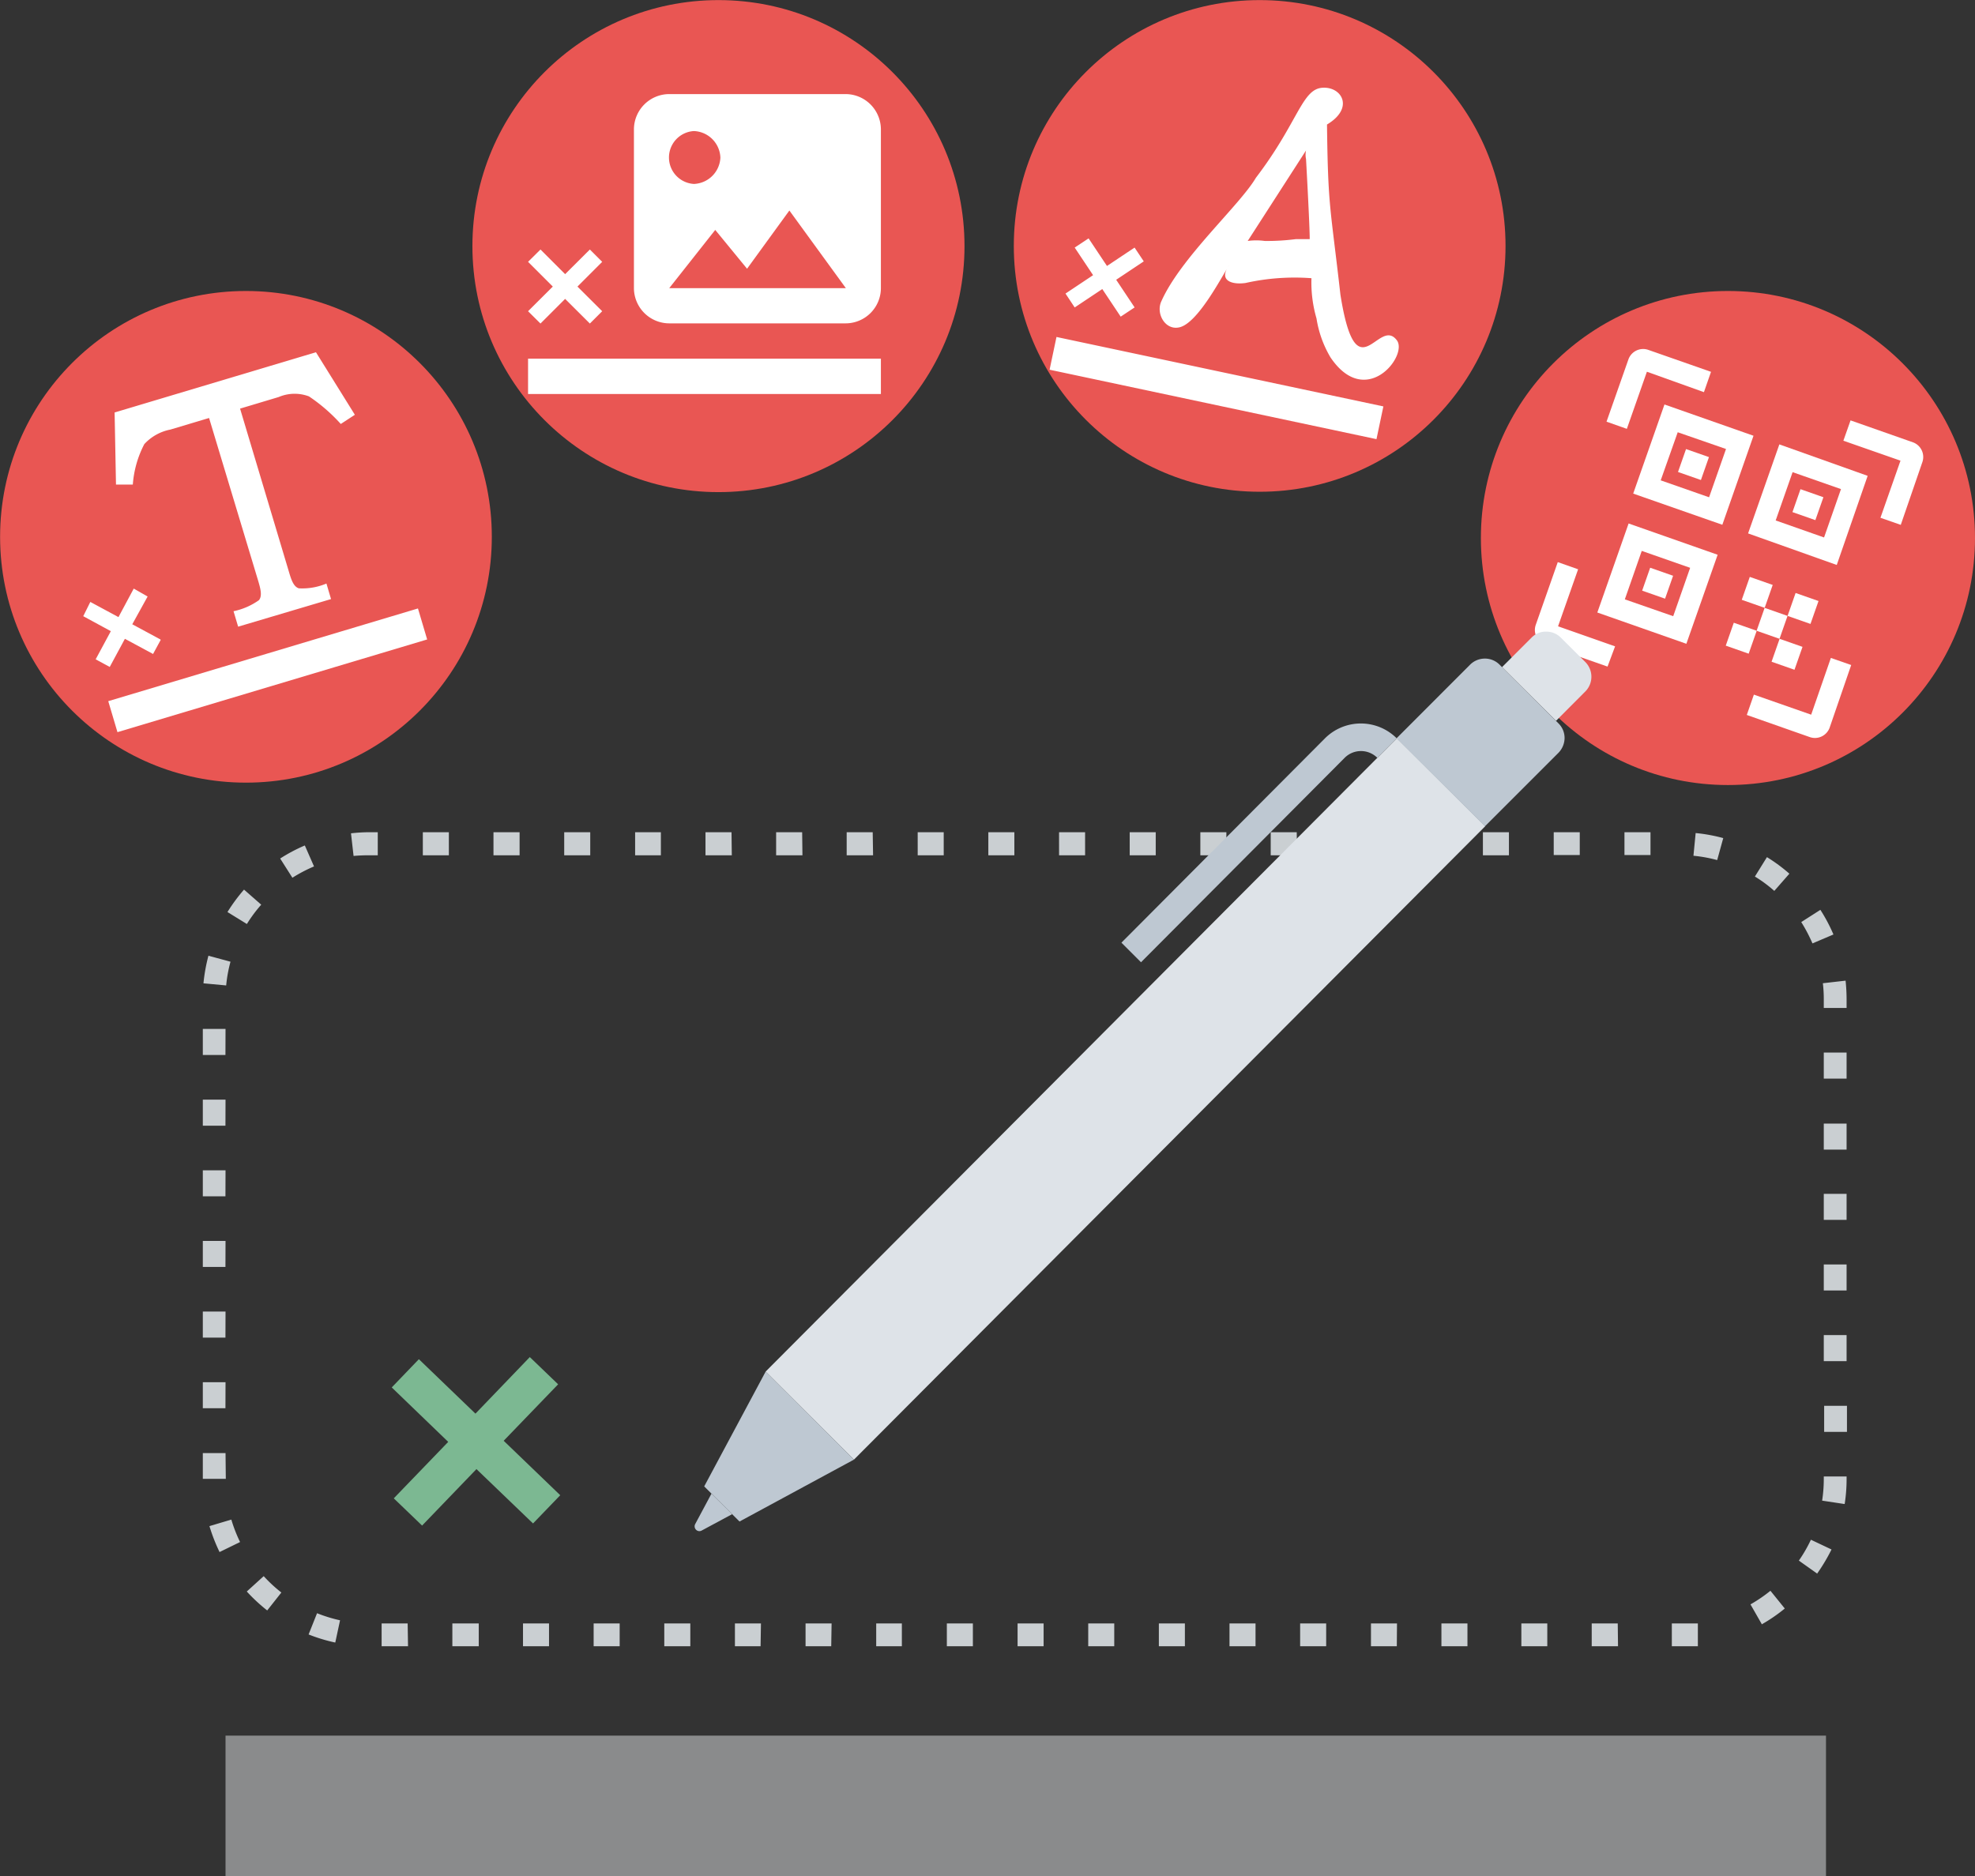 <svg xmlns="http://www.w3.org/2000/svg" xmlns:xlink="http://www.w3.org/1999/xlink" viewBox="0 0 214.72 204"><rect x="0" y="0" width="214.72" height="204" fill="#333333" stroke="none"/><defs><style>.cls-1{fill:none;}.cls-2{clip-path:url(#clip-path);}.cls-3{fill:#eff1f4;opacity:0.46;}.cls-4{fill:#cacfd2;}.cls-5{fill:#e95653;}.cls-6{fill:#fff;}.cls-7{fill:#7cb892;}.cls-8{fill:#dee3e8;}.cls-9{fill:#bec8d2;}</style><clipPath id="clip-path" transform="translate(-1.95 -6)"><rect class="cls-1" width="220" height="220"/></clipPath></defs><g id="Layer_2" data-name="Layer 2"><g id="Inhalt"><g class="cls-2"><path class="cls-3" d="M200.47,210h-174V194.72h174V210" transform="translate(-1.95 -6)"/><path class="cls-4" d="M186.54,185h-2.83v-2.48h2.83Zm-8.68,0H175v-2.48h2.83Zm-7.69,0h-2.82v-2.48h2.82Zm-8.68,0h-2.83v-2.48h2.83Zm-7.68,0H151v-2.48h2.83Zm-7.68,0H143.3v-2.48h2.83Zm-7.68,0h-2.83v-2.48h2.83Zm-7.68,0h-2.83v-2.48h2.83Zm-7.68,0h-2.83v-2.48h2.83Zm-7.68,0h-2.83v-2.48h2.83Zm-7.69,0h-2.83v-2.48h2.83ZM100,185H97.21v-2.48H100Zm-7.68,0H89.53v-2.48h2.83Zm-7.68,0H81.85v-2.48h2.83ZM77,185H74.17v-2.48H77Zm-7.68,0H66.49v-2.48h2.83Zm-7.68,0H58.81v-2.48h2.83ZM54,185H51.13v-2.48H54Zm-7.69,0H43.44v-2.48h2.83Zm-7.91-.4a18.3,18.3,0,0,1-2.9-.88l.92-2.31a15.7,15.7,0,0,0,2.5.77Zm155.09-2-1.23-2.15a16,16,0,0,0,2.17-1.48l1.56,1.93A17.75,17.75,0,0,1,193.45,182.64ZM31,181.11a18.81,18.81,0,0,1-2.22-2.06l1.84-1.67a15.45,15.45,0,0,0,1.92,1.78Zm168.52-4-2-1.42a15.54,15.54,0,0,0,1.31-2.27l2.24,1.06A19.65,19.65,0,0,1,199.48,177.14ZM25.82,174.76a19.37,19.37,0,0,1-1.1-2.82l2.38-.71a16,16,0,0,0,.95,2.44Zm176.68-5.22-2.45-.37a15.3,15.3,0,0,0,.18-2.35v-.28h2.48v.28A17.61,17.61,0,0,1,202.5,169.54Zm-176-2.74H24V164h2.47Zm176.25-5.11h-2.48v-2.83h2.48ZM26.46,159.12H24v-2.83h2.47ZM202.71,154h-2.48v-2.83h2.48ZM26.46,151.44H24v-2.83h2.47Zm176.25-5.12h-2.48v-2.83h2.48ZM26.46,143.76H24v-2.83h2.47Zm176.25-5.12h-2.48v-2.83h2.48ZM26.46,136.08H24v-2.83h2.47ZM202.71,131h-2.48v-2.83h2.48ZM26.46,128.4H24v-2.83h2.47Zm176.25-5.12h-2.48v-2.83h2.48ZM26.46,120.71H24v-2.83h2.47Zm176.25-5.11h-2.48v-.93a14.72,14.72,0,0,0-.1-1.76l2.47-.28a19.92,19.92,0,0,1,.11,2ZM26.54,113.15l-2.47-.23a18.93,18.93,0,0,1,.54-3l2.4.65A15.08,15.08,0,0,0,26.54,113.15ZM199,108.58a17.1,17.1,0,0,0-1.22-2.32l2.08-1.33a18.07,18.07,0,0,1,1.42,2.68ZM28.79,106.47l-2.11-1.3a18.72,18.72,0,0,1,1.8-2.44l1.87,1.64A15.24,15.24,0,0,0,28.79,106.47Zm166.06-3.6a14.55,14.55,0,0,0-2.11-1.56l1.31-2.11a17.85,17.85,0,0,1,2.44,1.8ZM33.74,101.44l-1.33-2.09a18.07,18.07,0,0,1,2.68-1.42l1,2.28A16.1,16.1,0,0,0,33.74,101.44Zm154.9-1.92a15.19,15.19,0,0,0-2.58-.47l.24-2.47a17.88,17.88,0,0,1,3,.55ZM40.39,99.07l-.28-2.46a17.36,17.36,0,0,1,2-.12h.91V99h-.91A17.18,17.18,0,0,0,40.39,99.07Zm141-.1h-2.83V96.49h2.83Zm-7.69,0h-2.83V96.49h2.83ZM166,99h-2.83V96.49H166Zm-7.68,0h-2.83V96.49h2.83Zm-7.68,0h-2.83V96.49h2.83Zm-7.68,0H140.1V96.49h2.83Zm-7.68,0h-2.83V96.49h2.83Zm-7.68,0h-2.83V96.49h2.83Zm-7.68,0h-2.83V96.49h2.83Zm-7.69,0h-2.83V96.49h2.83Zm-7.68,0h-2.83V96.49h2.83Zm-7.68,0H94V96.49h2.83Zm-7.68,0H86.33V96.49h2.83Zm-7.68,0H78.65V96.49h2.83ZM73.8,99H71V96.49H73.8Zm-7.68,0H63.29V96.49h2.83Zm-7.68,0H55.6V96.49h2.84Zm-7.69,0H47.92V96.49h2.83Z" transform="translate(-1.95 -6)"/><circle class="cls-5" cx="26.74" cy="58.37" r="26.73"/><path class="cls-6" d="M48.39,75.53,14.72,85.61l-1-3.37L47.39,72.16l1,3.37m-29,0-3.06-1.65L18,70.86,16.49,70,14.83,73.1l-3.06-1.65L11,73,14,74.63l-1.65,3.06,1.53.83,1.65-3.06,3.06,1.65.83-1.53M36.3,44.3l4.23,6.8-1.53,1a18.53,18.53,0,0,0-3.46-3,4.42,4.42,0,0,0-3.29.07l-4.2,1.26,5.29,17.67c.25.85.5,1.69,1.1,1.87a6.74,6.74,0,0,0,3-.52l.5,1.69-10.1,3-.5-1.68a7.36,7.36,0,0,0,2.76-1.2c.4-.48.15-1.33-.1-2.17L24.68,51.45l-4.21,1.26a5.19,5.19,0,0,0-2.83,1.58,11.24,11.24,0,0,0-1.25,4.4H14.56l-.15-7.84Z" transform="translate(-1.95 -6)"/><circle class="cls-5" cx="78.11" cy="26.76" r="26.75"/><path class="cls-6" d="M97.72,48.84H59.36V45H97.72v3.84m-30.3-9-2.69-2.68,2.69-2.69-1.34-1.34-2.69,2.68-2.68-2.68-1.35,1.34,2.69,2.69-2.69,2.68,1.35,1.34,2.68-2.68,2.69,2.68,1.34-1.34M93.89,16.23H74.71a3.85,3.85,0,0,0-3.84,3.84V37.33a3.85,3.85,0,0,0,3.84,3.83H93.89a3.84,3.84,0,0,0,3.83-3.83V20.07a3.85,3.85,0,0,0-3.83-3.84M74.71,37.33l5-6.33,3.46,4.22,4.6-6.33,6.14,8.44Zm5.56-14.19A3,3,0,0,1,77.39,26a2.88,2.88,0,0,1,0-5.75A3,3,0,0,1,80.27,23.14Z" transform="translate(-1.95 -6)"/><circle class="cls-5" cx="136.95" cy="26.74" r="26.73"/><path class="cls-6" d="M151.6,53.75,116.06,46.2l.75-3.56,35.54,7.55-.75,3.56M125.3,39.43l-1.51,1-2-3-3,2-1-1.51,3-2-2-3,1.51-1,2,3,3-2,1,1.5-3,2,2,3m10.24-4.51c-.84,1.31-3.35,6.16-5.32,6.67-1.57.41-2.65-1.49-2-2.84,2.12-4.75,8.53-10.44,10.27-13.41,4.64-6.08,5-9.7,7.28-9.79,2.07-.11,3.43,2.22.45,4,.11,9.12.36,8.8,1.46,18.51,1.75,11,4.17,2.19,6.17,5,1.12,1.73-3.44,7.45-7.25,1.81a11.85,11.85,0,0,1-1.52-4.23,14,14,0,0,1-.55-4.38,24.48,24.48,0,0,0-7.17.52C135.66,37,134.49,36.37,135.54,34.92Zm8.8-3c0-.75-.13-3.74-.4-8.62a2.14,2.14,0,0,1,0-.93L137.6,32.2a6.73,6.73,0,0,1,1.85,0,24.4,24.4,0,0,0,3.39-.2C143.41,32,143.77,32,144.34,32Z" transform="translate(-1.95 -6)"/><polyline class="cls-7" points="60.91 162.58 54.76 156.66 60.68 150.52 57.6 147.56 51.69 153.71 45.54 147.79 42.59 150.86 48.73 156.78 42.81 162.92 45.89 165.88 51.8 159.74 57.95 165.65 60.91 162.58"/><circle class="cls-5" cx="187.86" cy="58.5" r="26.86"/><path class="cls-6" d="M178.82,52.63l-2.21-.78,2.39-6.8a1.7,1.7,0,0,1,2.17-1l6.8,2.38-.77,2.21L181,46.42Z" transform="translate(-1.95 -6)"/><path class="cls-6" d="M208.6,63.07l-2.21-.77,2.18-6.21-6.21-2.17.78-2.21,6.8,2.39a1.7,1.7,0,0,1,1,2.17Z" transform="translate(-1.95 -6)"/><path class="cls-6" d="M200.86,85.14a1.7,1.7,0,0,1-2.17,1l-6.83-2.4.77-2.21,6.23,2.18L201,77.54l2.21.77Z" transform="translate(-1.95 -6)"/><path class="cls-6" d="M176.72,78.48l-6.8-2.38a1.71,1.71,0,0,1-1-2.17l2.39-6.81,2.21.78-2.18,6.2,6.2,2.18Z" transform="translate(-1.95 -6)"/><path class="cls-6" d="M185.29,76l-9.68-3.4,3.4-9.68,9.68,3.4Zm-6.69-4.83L183.86,73l1.84-5.26-5.26-1.84Z" transform="translate(-1.95 -6)"/><rect class="cls-6" x="180.83" y="68.1" width="2.64" height="2.64" transform="translate(31.29 -62.36) rotate(19.32)"/><rect class="cls-6" x="193.28" y="72.47" width="2.64" height="2.64" transform="translate(33.43 -66.24) rotate(19.32)"/><rect class="cls-6" x="196.64" y="70.85" width="2.64" height="2.64" transform="translate(33.09 -67.44) rotate(19.32)"/><rect class="cls-6" x="191.66" y="69.1" width="2.64" height="2.64" transform="translate(32.23 -65.89) rotate(19.32)"/><rect class="cls-6" x="194.9" y="75.83" width="2.64" height="2.64" transform="translate(34.64 -66.58) rotate(19.32)"/><rect class="cls-6" x="189.92" y="74.08" width="2.64" height="2.64" transform="translate(33.78 -65.03) rotate(19.32)"/><path class="cls-6" d="M189.2,63.06l-9.69-3.39,3.4-9.69,9.68,3.4Zm-6.7-4.83,5.26,1.84,1.84-5.25L184.35,53Z" transform="translate(-1.95 -6)"/><rect class="cls-6" x="184.73" y="55.2" width="2.64" height="2.64" transform="translate(27.24 -64.38) rotate(19.32)"/><path class="cls-6" d="M201.64,67.43,192,64l3.4-9.68L205,57.74ZM195,62.59l5.26,1.85,1.84-5.26-5.26-1.84Z" transform="translate(-1.95 -6)"/><rect class="cls-6" x="197.18" y="59.57" width="2.64" height="2.64" transform="translate(29.38 -68.26) rotate(19.32)"/><rect class="cls-8" x="75.69" y="118.71" width="97.23" height="13.56" transform="translate(-54.28 118.96) rotate(-45.1)"/><path class="cls-8" d="M165.25,78.54l5.87,5.84,3.19-3.2a2.27,2.27,0,0,0,0-3.19l-2.67-2.66a2.21,2.21,0,0,0-1.6-.65,2.15,2.15,0,0,0-1.58.65Z" transform="translate(-1.95 -6)"/><path class="cls-9" d="M161.78,78.27a2.27,2.27,0,0,1,1.61-.66,2.24,2.24,0,0,1,1.59.66l6.4,6.38a2.23,2.23,0,0,1,.67,1.6,2.34,2.34,0,0,1-.66,1.6l-8,8-9.61-9.57Z" transform="translate(-1.95 -6)"/><path class="cls-9" d="M153.81,86.27l-2.12,2.13a2.51,2.51,0,0,0-3.55,0L126,110.63l-2.13-2.13L146,86.28a5.52,5.52,0,0,1,7.8,0Z" transform="translate(-1.95 -6)"/><path class="cls-9" d="M81.55,170.64l-3.31,1.78a.51.51,0,0,1-.62-.09.52.52,0,0,1-.09-.61l1.77-3.31Z" transform="translate(-1.95 -6)"/><polygon class="cls-9" points="76.56 161.62 80.4 165.44 92.84 158.71 83.24 149.14 76.56 161.62"/></g></g></g></svg>